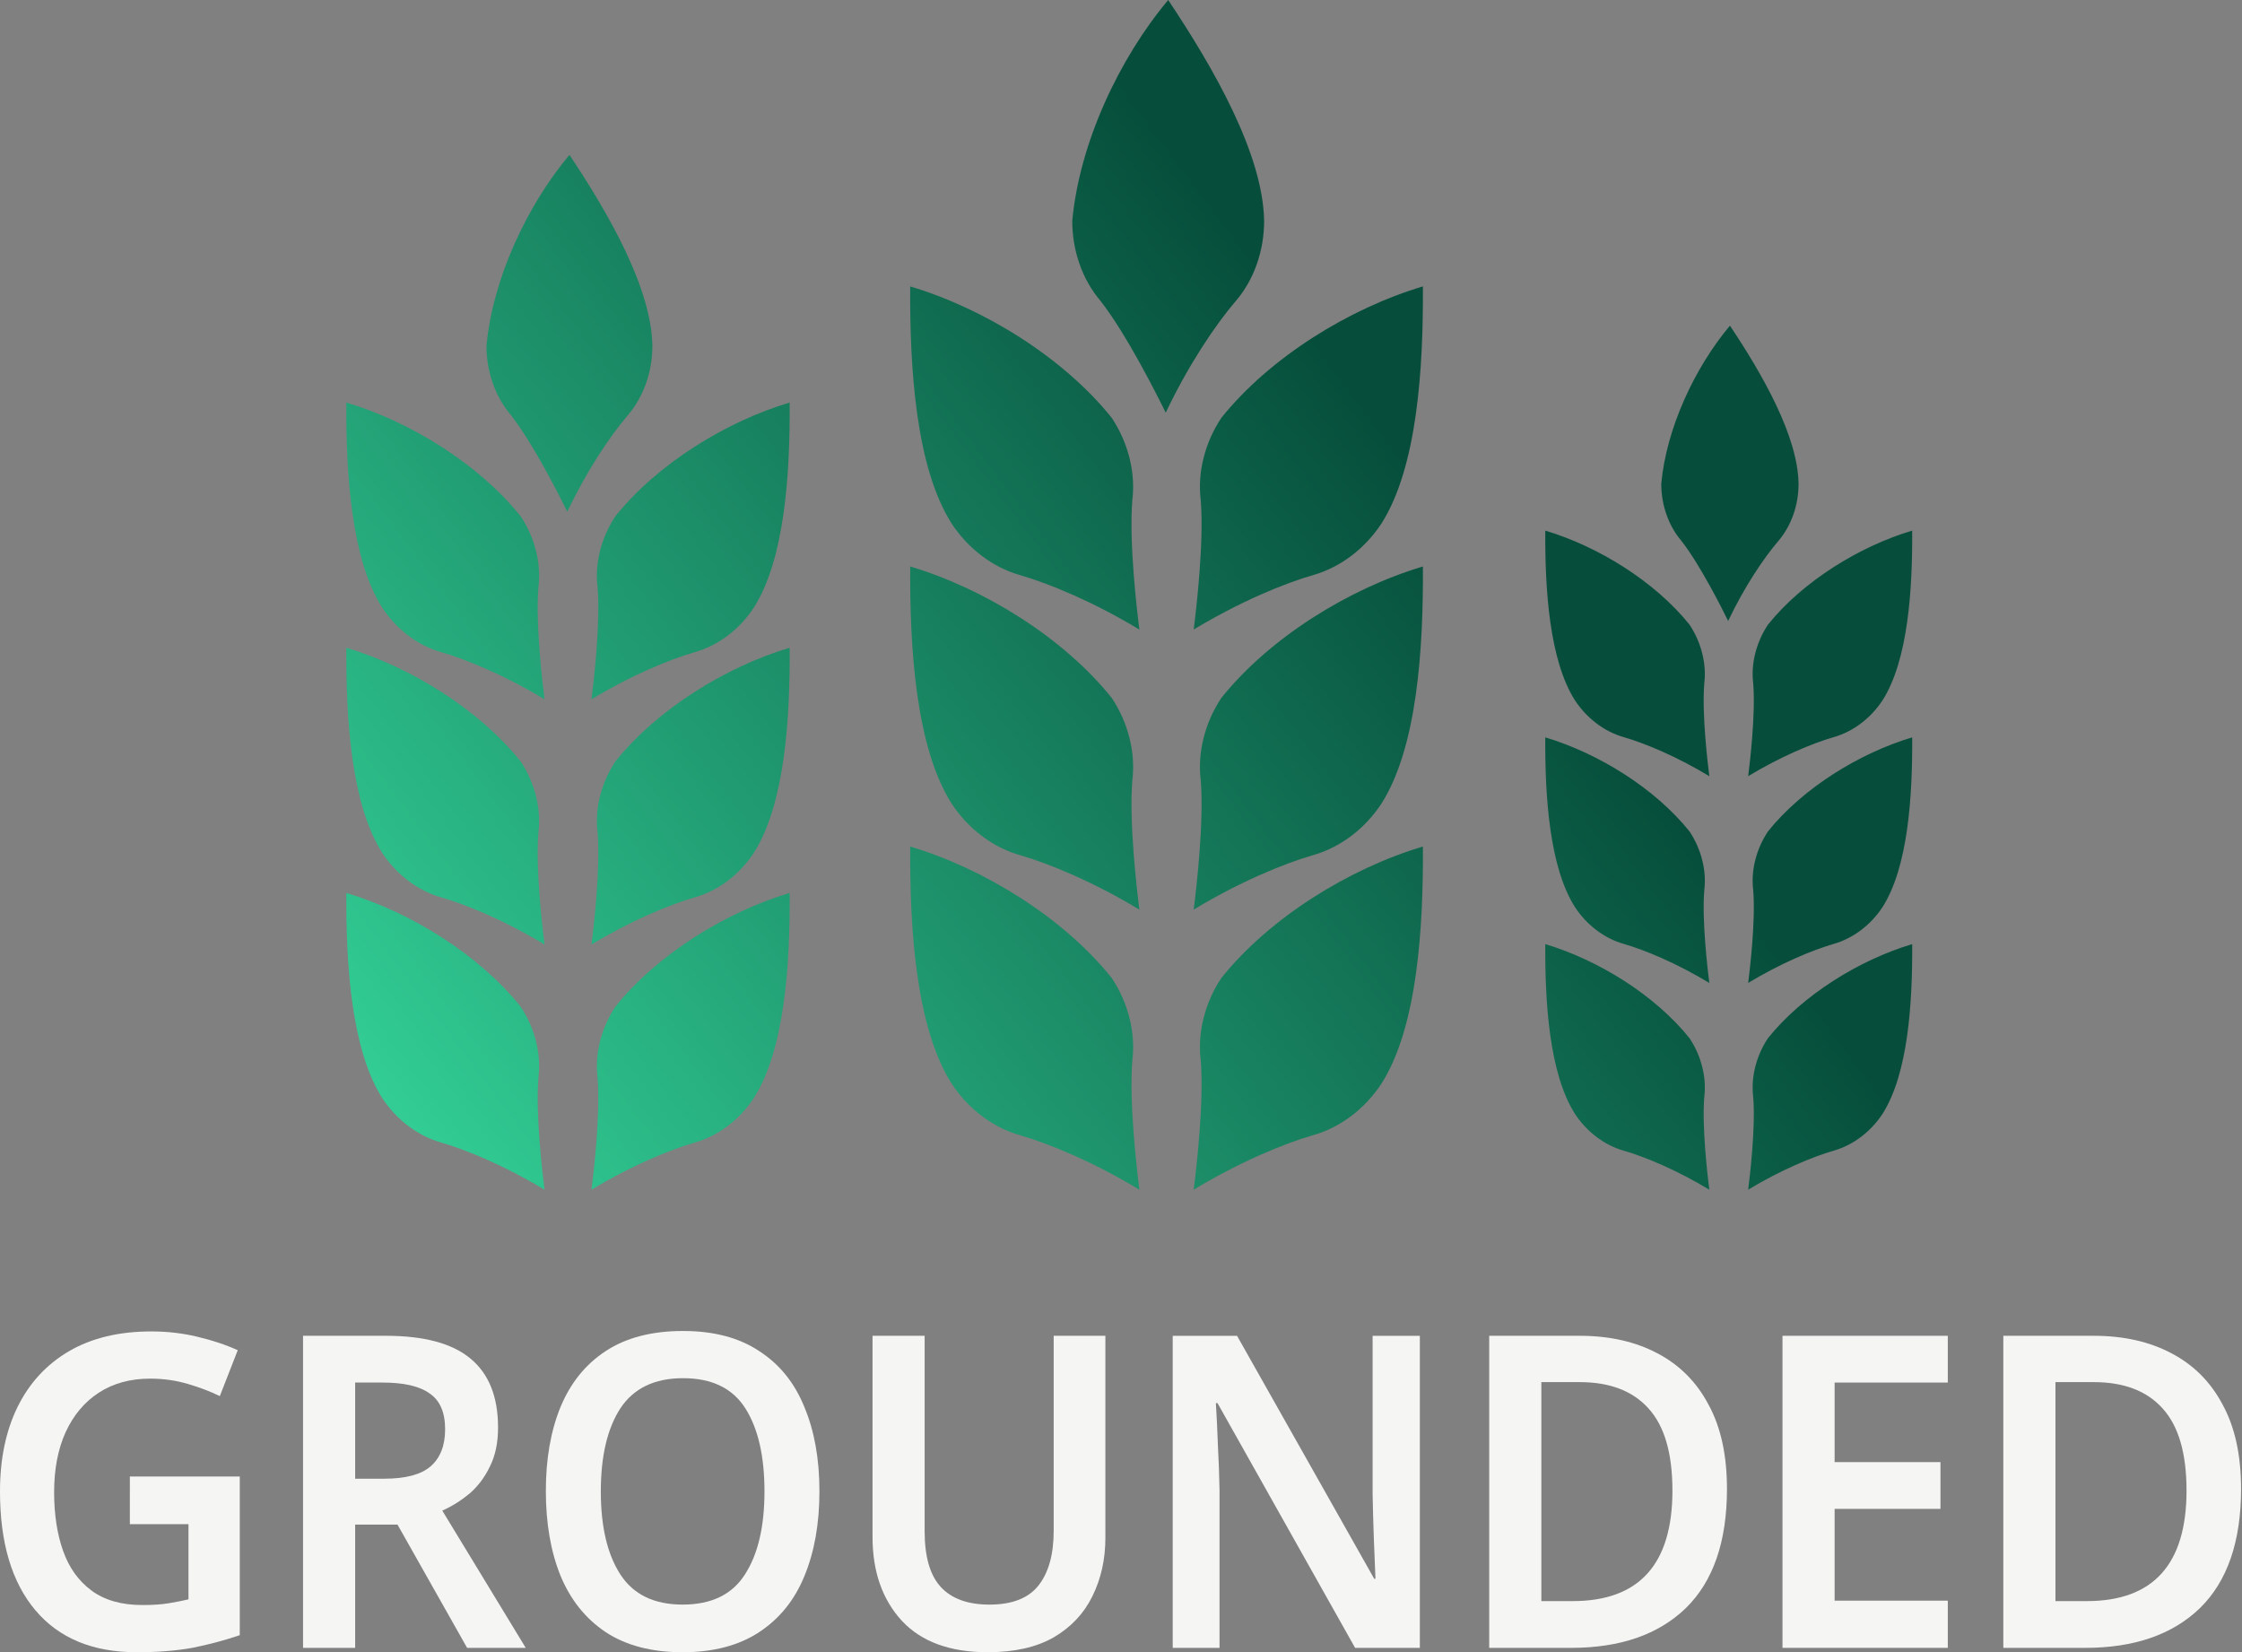 <?xml version="1.0" encoding="UTF-8" standalone="no"?>
<!-- Created with Inkscape (http://www.inkscape.org/) -->

<svg
   version="1.1"
   id="svg7088"
   width="201.169"
   height="148.221"
   viewBox="0 0 201.169 148.221"
   xml:space="preserve"
   xmlns:xlink="http://www.w3.org/1999/xlink"
   xmlns="http://www.w3.org/2000/svg"
   xmlns:svg="http://www.w3.org/2000/svg"><rect x="0" y="0" width="201.169" height="148.221" fill="#808080" stroke="none"/><defs
     id="defs7092"><linearGradient
       id="linearGradient1090"><stop
         style="stop-color:#34d399;stop-opacity:1;"
         offset="0"
         id="stop1086" /><stop
         style="stop-color:#064e3b;stop-opacity:1;"
         offset="1"
         id="stop1088" /></linearGradient><linearGradient
       xlink:href="#linearGradient1090"
       id="linearGradient1092"
       x1="35.776"
       y1="107.184"
       x2="126.078"
       y2="39.152"
       gradientUnits="userSpaceOnUse" /></defs><g
     id="g7094"
     transform="translate(-2.985,-1.928)"><g
       aria-label="GROUNDED"
       transform="scale(0.965,1.036)"
       id="text56018"
       style="font-size:37.854px;font-family:'Noto Sans';-inkscape-font-specification:'Noto Sans';text-align:center;letter-spacing:-0.59px;text-anchor:middle;fill:#f5f5f4;fill-opacity:1;stroke:#ffffff;stroke-width:0;stroke-miterlimit:4.1;stop-color:#000000"><path
         d="m 15.168,129.735 h 10.22 v 13.741 q -2.158,0.681 -4.429,1.098 -2.271,0.379 -5.148,0.379 -6.132,0 -9.426,-3.634 -3.293,-3.634 -3.293,-10.296 0,-4.202 1.628,-7.306 1.666,-3.142 4.807,-4.845 3.142,-1.703 7.646,-1.703 2.196,0 4.24,0.454 2.082,0.454 3.785,1.173 l -1.666,3.975 q -1.325,-0.606 -2.99,-1.06 -1.666,-0.454 -3.483,-0.454 -2.763,0 -4.77,1.211 -2.006,1.211 -3.104,3.445 -1.06,2.196 -1.06,5.186 0,2.877 0.833,5.072 0.833,2.196 2.65,3.445 1.817,1.249 4.732,1.249 1.438,0 2.423,-0.151 0.984,-0.151 1.855,-0.341 v -6.511 h -5.451 z"
         style="font-weight:600;-inkscape-font-specification:'Noto Sans Semi-Bold';fill:#f5f5f4;fill-opacity:1"
         id="path9987" /><path
         d="m 38.955,117.546 q 5.337,0 7.874,1.968 2.574,1.968 2.574,5.981 0,1.968 -0.757,3.369 -0.719,1.401 -1.893,2.347 -1.173,0.908 -2.536,1.476 l 7.76,11.886 h -5.451 l -6.473,-10.675 h -3.937 v 10.675 h -4.845 v -27.027 z m -0.303,4.05 h -2.536 v 8.328 h 2.688 q 2.99,0 4.315,-1.06 1.363,-1.098 1.363,-3.218 0,-2.196 -1.438,-3.104 -1.401,-0.946 -4.391,-0.946 z"
         style="font-weight:600;-inkscape-font-specification:'Noto Sans Semi-Bold';fill:#f5f5f4;fill-opacity:1"
         id="path9989" /><path
         d="m 79.285,131.022 q 0,4.202 -1.401,7.344 -1.363,3.104 -4.202,4.845 -2.839,1.741 -7.116,1.741 -4.315,0 -7.154,-1.741 -2.801,-1.741 -4.202,-4.883 -1.363,-3.142 -1.363,-7.344 0,-4.164 1.363,-7.268 1.401,-3.142 4.202,-4.845 2.839,-1.741 7.192,-1.741 4.277,0 7.079,1.741 2.839,1.703 4.202,4.845 1.401,3.104 1.401,7.306 z m -20.327,0 q 0,4.58 1.817,7.192 1.817,2.612 5.792,2.612 4.012,0 5.792,-2.612 1.817,-2.612 1.817,-7.192 0,-4.58 -1.779,-7.192 -1.779,-2.612 -5.792,-2.612 -3.975,0 -5.829,2.612 -1.817,2.612 -1.817,7.192 z"
         style="font-weight:600;-inkscape-font-specification:'Noto Sans Semi-Bold';fill:#f5f5f4;fill-opacity:1"
         id="path9991" /><path
         d="m 105.874,135.035 q 0,2.801 -1.211,5.072 -1.173,2.233 -3.596,3.558 -2.423,1.287 -6.132,1.287 -5.262,0 -7.987,-2.725 -2.725,-2.763 -2.725,-7.268 v -17.413 h 4.845 v 16.921 q 0,3.331 1.514,4.845 1.514,1.514 4.505,1.514 3.142,0 4.542,-1.628 1.438,-1.666 1.438,-4.77 v -16.883 h 4.807 z"
         style="font-weight:600;-inkscape-font-specification:'Noto Sans Semi-Bold';fill:#f5f5f4;fill-opacity:1"
         id="path9993" /><path
         d="m 135.113,144.574 h -6.019 L 116.299,123.376 h -0.151 q 0.114,1.703 0.189,3.672 0.114,1.931 0.151,3.899 v 13.627 h -4.353 v -27.027 h 5.981 l 12.757,21.047 h 0.114 q -0.076,-1.514 -0.151,-3.483 -0.076,-1.968 -0.114,-3.823 v -13.741 h 4.391 z"
         style="font-weight:600;-inkscape-font-specification:'Noto Sans Semi-Bold';fill:#f5f5f4;fill-opacity:1"
         id="path9995" /><path
         d="m 163.67,130.795 q 0,6.852 -3.823,10.334 -3.823,3.445 -10.675,3.445 h -7.609 v -27.027 h 8.403 q 4.164,0 7.23,1.514 3.104,1.514 4.77,4.467 1.703,2.915 1.703,7.268 z m -5.072,0.151 q 0,-4.845 -2.233,-7.116 -2.196,-2.271 -6.397,-2.271 h -3.558 v 18.965 h 2.915 q 9.274,0 9.274,-9.577 z"
         style="font-weight:600;-inkscape-font-specification:'Noto Sans Semi-Bold';fill:#f5f5f4;fill-opacity:1"
         id="path9997" /><path
         d="m 184.202,144.574 h -15.369 v -27.027 h 15.369 v 4.05 h -10.523 v 6.889 h 9.842 v 4.05 h -9.842 v 7.949 h 10.523 z"
         style="font-weight:600;-inkscape-font-specification:'Noto Sans Semi-Bold';fill:#f5f5f4;fill-opacity:1"
         id="path9999" /><path
         d="m 211.472,130.795 q 0,6.852 -3.823,10.334 -3.823,3.445 -10.675,3.445 h -7.609 v -27.027 h 8.403 q 4.164,0 7.23,1.514 3.104,1.514 4.77,4.467 1.703,2.915 1.703,7.268 z m -5.072,0.151 q 0,-4.845 -2.233,-7.116 -2.196,-2.271 -6.397,-2.271 h -3.558 v 18.965 h 2.915 q 9.274,0 9.274,-9.577 z"
         style="font-weight:600;-inkscape-font-specification:'Noto Sans Semi-Bold';fill:#f5f5f4;fill-opacity:1"
         id="path10001" /></g><path
       id="path55919"
       style="fill:url(#linearGradient1092);fill-opacity:1;stroke-width:0.207"
       d="m 107.805,1.928 c -4.438,5.29 -7.964,12.878 -8.609,19.809 0,1.348 0.221,2.654 0.656,3.885 0.432,1.233 1.062,2.341 1.867,3.289 2.357,3.01 5.142,8.572 5.863,10.045 2.015,-4.239 4.427,-7.851 6.309,-10.047 l 0.002,0.002 c 0.804,-0.947 1.431,-2.054 1.865,-3.289 0.434,-1.232 0.654,-2.539 0.654,-3.885 -0.101,-5.98 -4.506,-13.671 -8.607,-19.809 z M 54.08,15.822 c -3.838,4.575 -6.887,11.135 -7.445,17.129 0,1.166 0.192,2.297 0.568,3.361 0.374,1.066 0.917,2.024 1.613,2.844 2.038,2.603 4.446,7.411 5.07,8.686 1.742,-3.666 3.83,-6.789 5.457,-8.688 0.695,-0.819 1.237,-1.776 1.613,-2.844 0.375,-1.065 0.566,-2.196 0.566,-3.359 -0.087,-5.172 -3.897,-11.821 -7.443,-17.129 z M 84.654,27.625 c -0.046,7.382 0.509,16.227 3.717,21.275 0.741,1.124 1.643,2.093 2.684,2.883 1.042,0.792 2.175,1.37 3.367,1.719 2.779,0.797 6.781,2.483 10.797,4.914 -0.208,-1.627 -0.944,-7.803 -0.633,-11.613 0.151,-1.235 0.066,-2.506 -0.252,-3.773 -0.314,-1.267 -0.848,-2.48 -1.59,-3.605 C 98.39,33.993 91.272,29.599 84.654,27.625 Z m 46.004,0 c -6.617,1.974 -13.736,6.368 -18.09,11.799 -0.742,1.126 -1.278,2.338 -1.592,3.605 -0.318,1.267 -0.403,2.539 -0.252,3.773 0.311,3.81 -0.424,9.986 -0.633,11.613 4.016,-2.431 8.017,-4.117 10.797,-4.914 1.192,-0.349 2.327,-0.927 3.369,-1.719 1.04,-0.79 1.943,-1.759 2.684,-2.883 3.207,-5.049 3.763,-13.893 3.717,-21.275 z m 27.549,3.52 c -3.176,3.786 -5.7,9.216 -6.162,14.176 0,0.965 0.159,1.901 0.471,2.781 0.309,0.882 0.759,1.673 1.336,2.352 1.687,2.154 3.679,6.135 4.195,7.189 1.442,-3.034 3.169,-5.618 4.516,-7.189 0.575,-0.678 1.025,-1.47 1.336,-2.354 0.311,-0.882 0.467,-1.816 0.467,-2.779 -0.072,-4.28 -3.223,-9.783 -6.158,-14.176 z M 34.061,38.045 c -0.04,6.384 0.439,14.031 3.213,18.396 0.641,0.972 1.423,1.811 2.322,2.494 0.901,0.685 1.881,1.185 2.912,1.486 2.404,0.689 5.863,2.148 9.336,4.25 -0.18,-1.407 -0.816,-6.748 -0.547,-10.043 0.13,-1.068 0.058,-2.168 -0.217,-3.264 -0.271,-1.096 -0.735,-2.144 -1.377,-3.117 -3.765,-4.697 -9.92,-8.496 -15.643,-10.203 z m 39.781,0 c -5.722,1.707 -11.878,5.506 -15.643,10.203 -0.642,0.973 -1.106,2.021 -1.377,3.117 -0.275,1.096 -0.347,2.196 -0.217,3.264 0.269,3.295 -0.367,8.636 -0.547,10.043 3.472,-2.102 6.932,-3.561 9.336,-4.25 1.031,-0.302 2.011,-0.802 2.912,-1.486 0.9,-0.683 1.682,-1.523 2.322,-2.494 2.774,-4.366 3.253,-12.013 3.213,-18.396 z m 67.797,11.49 c -0.033,5.283 0.365,11.612 2.66,15.225 0.53,0.804 1.175,1.497 1.92,2.062 0.746,0.567 1.559,0.981 2.412,1.23 1.989,0.571 4.853,1.778 7.727,3.518 -0.149,-1.165 -0.676,-5.586 -0.453,-8.312 0.108,-0.884 0.046,-1.792 -0.182,-2.699 -0.224,-0.907 -0.606,-1.775 -1.137,-2.58 -3.116,-3.887 -8.212,-7.031 -12.947,-8.443 z m 32.922,0 c -4.736,1.413 -9.83,4.557 -12.945,8.443 -0.531,0.805 -0.914,1.673 -1.139,2.58 -0.228,0.907 -0.288,1.815 -0.18,2.699 0.223,2.727 -0.304,7.148 -0.453,8.312 2.874,-1.739 5.738,-2.947 7.727,-3.518 0.853,-0.25 1.664,-0.664 2.41,-1.23 0.744,-0.565 1.392,-1.258 1.922,-2.062 2.295,-3.613 2.691,-9.942 2.658,-15.225 z m -89.906,3.219 c -0.046,7.382 0.509,16.225 3.717,21.273 0.741,1.124 1.643,2.093 2.684,2.883 1.042,0.792 2.175,1.37 3.367,1.719 2.779,0.797 6.781,2.483 10.797,4.914 -0.208,-1.627 -0.944,-7.803 -0.633,-11.613 0.151,-1.235 0.066,-2.504 -0.252,-3.771 -0.314,-1.267 -0.848,-2.482 -1.59,-3.607 C 98.39,59.12 91.272,54.728 84.654,52.754 Z m 46.004,0 c -6.617,1.974 -13.736,6.366 -18.09,11.797 -0.742,1.126 -1.278,2.34 -1.592,3.607 -0.318,1.267 -0.403,2.537 -0.252,3.771 0.311,3.81 -0.424,9.986 -0.633,11.613 4.016,-2.431 8.017,-4.117 10.797,-4.914 1.192,-0.349 2.327,-0.927 3.369,-1.719 1.04,-0.79 1.943,-1.759 2.684,-2.883 3.207,-5.049 3.763,-13.891 3.717,-21.273 z m -96.598,7.291 c -0.04,6.384 0.439,14.031 3.213,18.396 0.641,0.972 1.423,1.811 2.322,2.494 0.901,0.685 1.881,1.185 2.912,1.486 2.404,0.689 5.863,2.148 9.336,4.25 -0.18,-1.407 -0.816,-6.748 -0.547,-10.043 0.13,-1.068 0.058,-2.168 -0.217,-3.264 -0.271,-1.096 -0.735,-2.144 -1.377,-3.117 -3.765,-4.697 -9.92,-8.496 -15.643,-10.203 z m 39.781,0 c -5.722,1.707 -11.878,5.506 -15.643,10.203 -0.642,0.973 -1.106,2.021 -1.377,3.117 -0.275,1.096 -0.347,2.196 -0.217,3.264 0.269,3.295 -0.367,8.636 -0.547,10.043 3.472,-2.102 6.932,-3.561 9.336,-4.25 1.031,-0.302 2.011,-0.802 2.912,-1.486 0.9,-0.683 1.682,-1.523 2.322,-2.494 2.774,-4.366 3.253,-12.013 3.213,-18.396 z m 67.797,8.041 c -0.033,5.283 0.365,11.612 2.66,15.225 0.53,0.804 1.175,1.497 1.92,2.062 0.746,0.567 1.559,0.981 2.412,1.23 1.989,0.571 4.853,1.778 7.727,3.518 -0.149,-1.165 -0.676,-5.586 -0.453,-8.312 0.108,-0.884 0.046,-1.792 -0.182,-2.699 -0.224,-0.907 -0.606,-1.775 -1.137,-2.58 -3.116,-3.887 -8.212,-7.031 -12.947,-8.443 z m 32.922,0 c -4.736,1.413 -9.83,4.557 -12.945,8.443 -0.531,0.805 -0.914,1.673 -1.139,2.58 -0.228,0.907 -0.288,1.815 -0.18,2.699 0.223,2.727 -0.304,7.148 -0.453,8.312 2.874,-1.739 5.738,-2.947 7.727,-3.518 0.853,-0.25 1.664,-0.664 2.41,-1.23 0.744,-0.565 1.392,-1.258 1.922,-2.062 2.295,-3.613 2.691,-9.942 2.658,-15.225 z m -89.906,9.795 c -0.046,7.382 0.509,16.225 3.717,21.273 0.741,1.124 1.643,2.095 2.684,2.885 1.042,0.792 2.175,1.37 3.367,1.719 v -0.002 c 2.779,0.797 6.781,2.485 10.797,4.916 -0.208,-1.627 -0.944,-7.805 -0.633,-11.615 0.151,-1.235 0.066,-2.504 -0.252,-3.771 -0.314,-1.267 -0.848,-2.48 -1.59,-3.605 C 98.39,84.248 91.272,79.855 84.654,77.881 Z m 46.004,0 c -6.617,1.974 -13.736,6.368 -18.09,11.799 -0.742,1.126 -1.278,2.338 -1.592,3.605 -0.318,1.267 -0.403,2.537 -0.252,3.771 0.311,3.81 -0.424,9.988 -0.633,11.615 4.016,-2.431 8.017,-4.119 10.797,-4.916 v 0.002 c 1.192,-0.349 2.327,-0.927 3.369,-1.719 1.04,-0.79 1.943,-1.761 2.684,-2.885 3.207,-5.049 3.763,-13.891 3.717,-21.273 z m -96.598,4.164 c -0.04,6.384 0.439,14.031 3.213,18.396 0.641,0.972 1.423,1.811 2.322,2.494 0.901,0.685 1.881,1.185 2.912,1.486 2.404,0.689 5.863,2.148 9.336,4.25 -0.18,-1.407 -0.816,-6.748 -0.547,-10.043 0.13,-1.068 0.058,-2.168 -0.217,-3.264 -0.271,-1.096 -0.735,-2.144 -1.377,-3.117 -3.765,-4.697 -9.92,-8.496 -15.643,-10.203 z m 39.781,0 c -5.722,1.707 -11.878,5.506 -15.643,10.203 -0.642,0.973 -1.106,2.021 -1.377,3.117 -0.275,1.096 -0.347,2.196 -0.217,3.264 0.269,3.295 -0.367,8.636 -0.547,10.043 3.472,-2.102 6.932,-3.561 9.336,-4.25 1.031,-0.302 2.011,-0.802 2.912,-1.486 0.9,-0.683 1.682,-1.522 2.322,-2.494 2.774,-4.366 3.253,-12.013 3.213,-18.396 z m 67.797,4.592 c -0.033,5.283 0.365,11.612 2.66,15.225 0.53,0.804 1.175,1.497 1.92,2.062 0.746,0.567 1.559,0.981 2.412,1.23 1.989,0.571 4.853,1.778 7.727,3.518 -0.149,-1.165 -0.676,-5.586 -0.453,-8.312 0.108,-0.884 0.046,-1.792 -0.182,-2.699 -0.224,-0.907 -0.606,-1.775 -1.137,-2.58 -3.116,-3.887 -8.212,-7.031 -12.947,-8.443 z m 32.922,0 c -4.736,1.413 -9.83,4.557 -12.945,8.443 -0.531,0.805 -0.914,1.673 -1.139,2.58 -0.228,0.907 -0.288,1.815 -0.18,2.699 0.223,2.727 -0.304,7.148 -0.453,8.312 2.874,-1.739 5.738,-2.947 7.727,-3.518 0.853,-0.25 1.664,-0.664 2.41,-1.23 0.744,-0.565 1.392,-1.258 1.922,-2.062 2.295,-3.613 2.691,-9.942 2.658,-15.225 z" /></g></svg>

